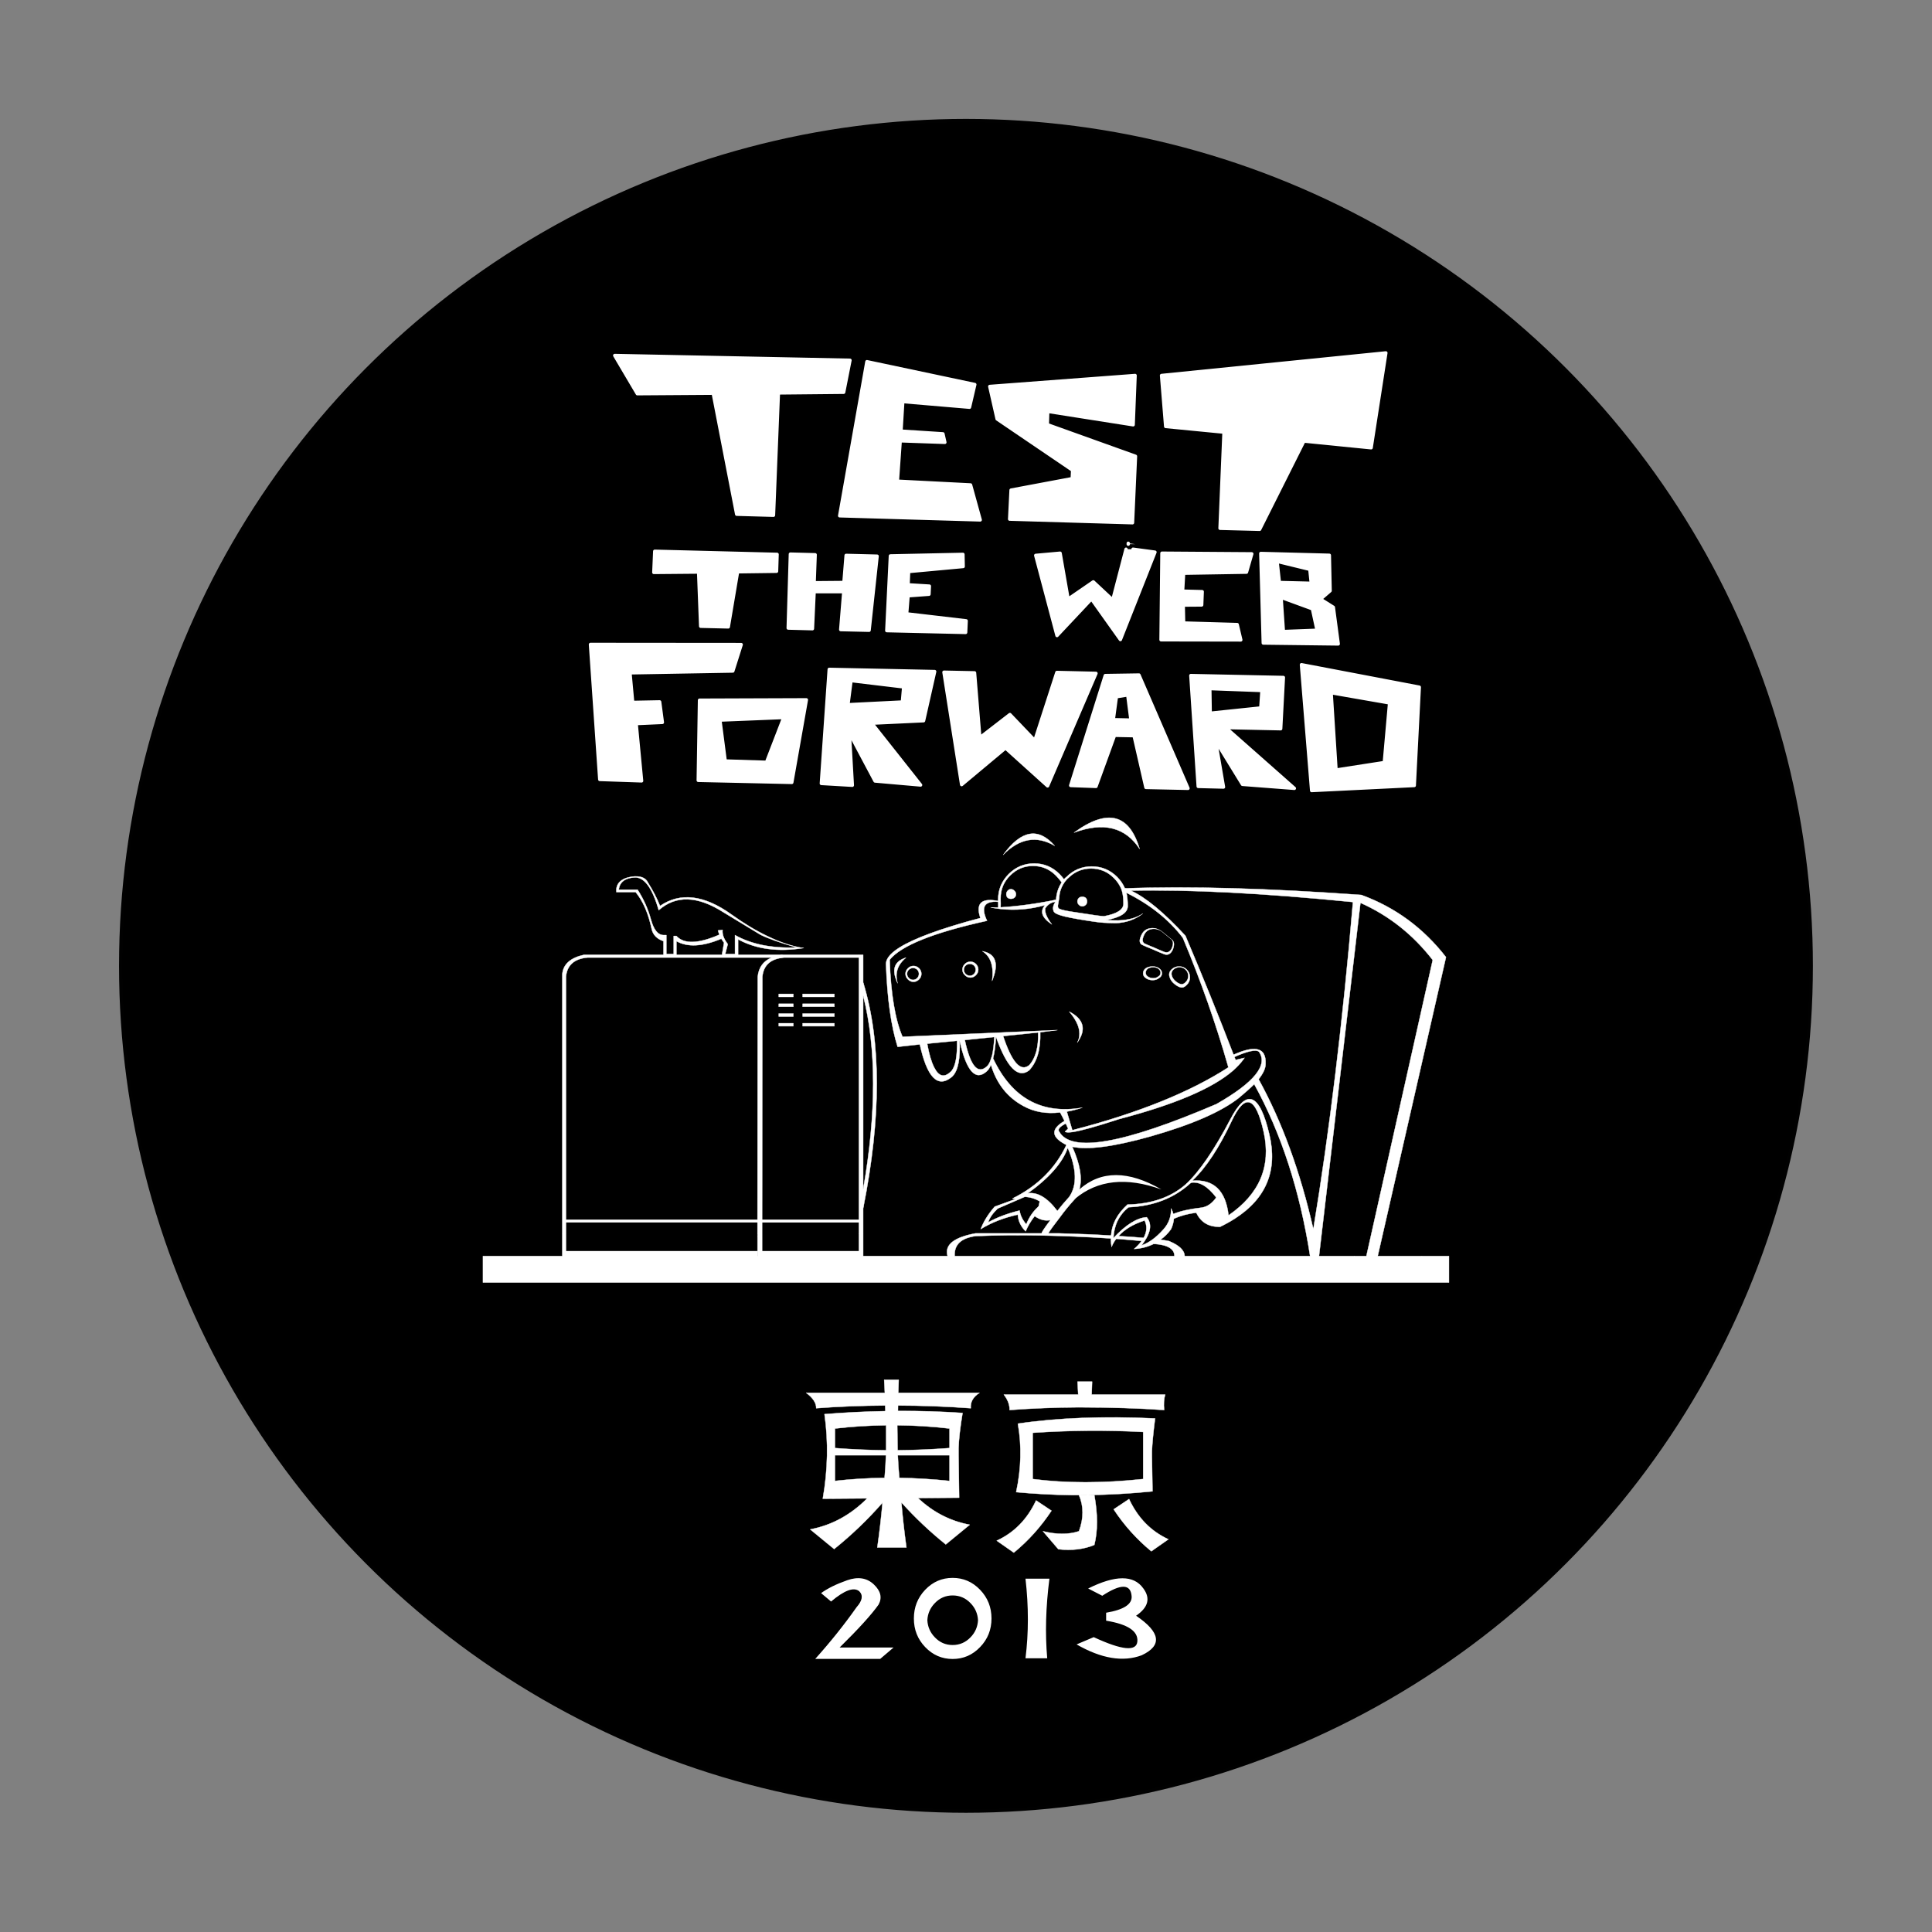 <?xml version="1.0" encoding="utf-8"?>
<!-- Generator: Adobe Illustrator 16.0.0, SVG Export Plug-In . SVG Version: 6.00 Build 0)  -->
<!DOCTYPE svg PUBLIC "-//W3C//DTD SVG 1.1//EN" "http://www.w3.org/Graphics/SVG/1.1/DTD/svg11.dtd">
<svg version="1.1" id="Layer_1" xmlns="http://www.w3.org/2000/svg" xmlns:xlink="http://www.w3.org/1999/xlink" x="0px" y="0px"
	 width="576px" height="576px" viewBox="0 0 576 576" enable-background="new 0 0 576 576" xml:space="preserve">
<rect x="0" y="0" width="576" height="576" fill="#808080" stroke="none"/>
<circle stroke="#010101" stroke-miterlimit="10" cx="287.989" cy="287.953" r="252.001"/>
<g>
	<g>
		<path fill-rule="evenodd" clip-rule="evenodd" fill="#FFFFFF" d="M368.022,315.109c-0.086-0.219-0.17-0.438-0.25-0.656
			C367.853,314.672,367.937,314.891,368.022,315.109c0.023,0.072,0.049,0.141,0.078,0.207c0.088,0.23,0.185,0.465,0.289,0.693
			c0.088,0.225,0.174,0.447,0.268,0.678c-0.51,0.332-1.314,0.848-2.424,1.535c1.109-0.688,1.914-1.203,2.424-1.535
			c-0.094-0.23-0.18-0.453-0.268-0.678l2.65-0.635c-0.117,0.182-0.242,0.363-0.38,0.535c-0.797,1.094-1.789,2.162-2.987,3.219
			c-6.102,5.334-17.458,10.178-34.07,14.521c-0.025,0.01-0.049,0.016-0.078,0.021c-6.56,2.156-11.119,3.422-13.677,3.812
			c-1.281,0.188-2.052,0.156-2.325-0.094l0.922-0.906c-0.219-0.512-0.448-1.016-0.693-1.521c-0.127-0.256-0.252-0.516-0.388-0.766
			c-0.409-0.85-0.841-1.697-1.308-2.541c0.651-0.053,1.315-0.131,2.003-0.25c-0.688,0.119-1.352,0.197-2.003,0.25
			c-4.104,0.484-7.731-0.141-10.888-1.887c-4.797-2.566-8.039-6.672-9.734-12.316c0.234-0.553,0.448-1.188,0.636-1.906
			c-0.188,0.719-0.401,1.354-0.636,1.906c-0.356,0.895-0.797,1.566-1.31,2c-3.331,2.926-6.013-0.156-8.04-9.23l1.558-0.156
			l-1.558,0.156c0.253,5.359-0.435,8.902-2.077,10.621c-0.103,0.129-0.229,0.238-0.385,0.344c-4.104,3.254-7.234-0.012-9.39-9.812
			l2.175-0.215c-0.034-0.182-0.064-0.363-0.093-0.557c0.029,0.193,0.059,0.375,0.093,0.557l-2.175,0.215l-6.618,0.729
			c-1.948-6.156-3.102-14.359-3.464-24.625c-0.028-0.959,0.449-1.948,1.426-2.959c2.599-2.666,8.745-5.486,18.431-8.469
			c2.535-0.794,5.296-1.575,8.27-2.349c-0.128-0.386-0.229-0.75-0.308-1.094c-0.814-3.562,1.061-4.894,5.617-3.984
			c0-0.151,0-0.302,0-0.458c0-2.953,1.055-5.477,3.154-7.584c2.106-2.099,4.633-3.156,7.583-3.156c2.925,0,5.438,1.058,7.542,3.156
			c0.489,0.49,0.932,1.016,1.349,1.578c0.206-0.252,0.445-0.489,0.727-0.692c2.106-2.102,4.617-3.151,7.542-3.151
			c2.95,0,5.477,1.05,7.583,3.151c1,1,1.766,2.13,2.305,3.391c0.102,0.219,0.195,0.458,0.273,0.708
			c-0.078-0.25-0.172-0.489-0.273-0.708c0.57,0.175,1.156,0.401,1.773,0.667c-0.617-0.266-1.203-0.492-1.773-0.667
			c19.086-0.695,42.586-0.042,70.493,1.958c10.106,3.693,18.519,9.875,25.239,18.547L410.75,374.48h-3.386l19.778-88.267
			c-5.885-7.594-13.064-13.276-21.547-17.047L393.244,374.48h10.506v1.041H143.987H403.75v-1.041h3.614h3.386h13.158v1.041h8.081
			h-8.081v-1.041h8.081v1.041v6.85H143.987v-6.85v-1.041h23.665v-6.699v-77.375c0.273-2.938,2.416-4.847,6.427-5.735h23.737v-4.081
			c-1.974-0.664-3.156-1.883-3.537-3.653c-0.978-4.614-2.569-8.276-4.772-10.966h-5.733c-0.232-2.539,1.307-4.078,4.613-4.617
			c2.516-0.308,4.124,0.294,4.811,1.807c1.461,2.312,2.659,4.62,3.582,6.928c6.051-4.131,13.143-3.281,21.277,2.541
			c3.716,2.667,7.268,4.808,10.658,6.422c0.508,0.261,1.036,0.506,1.574,0.734c1.055,0.49,2.105,0.906,3.155,1.271
			c1.67,0.614,3.297,1.072,4.889,1.38h0.039c0.025,0,0.078,0.016,0.151,0.042h0.039c0.362,0.052,0.719,0.099,1.075,0.156
			c-7.616,1.229-14.146,0.369-19.578-2.581v4.617h13.541h19.237h3.234h1.27v0.81v7.388c5.412,17.725,5.412,40.197,0,67.412v7.5v5.24
			v1.459h25.166c-0.952-3.312,1.818-5.568,8.309-6.771h19.778c-0.174-0.131,0.686-1.453,2.581-3.969
			c-1.567,0.322-3.133-0.068-4.7-1.172c-1.117,1.416-2.016,2.922-2.69,4.525c-1.427-1.406-2.214-3.062-2.347-4.969
			c-4.195,0.928-7.875,2.365-11.044,4.312c0.836-2.229,2.219-4.463,4.159-6.697l6.192-2.25l-0.886-0.172
			c7.467-3.693,12.823-9.016,16.081-15.963c-4.591-2.312-4.781-4.699-0.578-7.158c0.136,0.25,0.261,0.51,0.388,0.766
			c-1.854,0.953-2.51,1.76-1.963,2.428c3.552,6.387,19.182,3.641,46.9-8.234c11.273-6.434,15.479-11.652,12.625-15.646
			c-0.189-0.234-0.396-0.463-0.614-0.693c0.219,0.23,0.425,0.459,0.614,0.693C374.36,312.844,371.931,313.375,368.022,315.109z
			 M374.699,312.816c1.865,0.328,2.74,1.803,2.615,4.406c0,1.281-0.689,2.787-2.079,4.543c-0.083,0.113-0.174,0.234-0.268,0.344
			c-0.308,0.385-0.654,0.754-1.039,1.119c0.385-0.365,0.731-0.734,1.039-1.119c0.094-0.109,0.185-0.23,0.268-0.344
			c6.985,12.676,12.423,27.578,16.316,44.693c4.841-29.338,8.778-61.85,11.812-97.522c0.737,0.078,1.484,0.151,2.231,0.229
			l0.269-2.35l-0.269,2.35c-0.747-0.078-1.494-0.151-2.231-0.229c-26.636-2.644-48.715-3.781-66.22-3.411
			c4.38,1.984,9.808,6.463,16.273,13.447c5.003,11.781,9.786,23.605,14.354,35.48C370.801,313.082,373.11,312.541,374.699,312.816z
			 M334.488,265.604c0.383-0.008,0.771-0.023,1.156-0.037C335.259,265.581,334.871,265.596,334.488,265.604
			c-0.086-0.318-0.188-0.604-0.31-0.865c-0.514-1.127-1.217-2.127-2.115-3c-1.872-1.875-4.127-2.807-6.771-2.807
			c-2.617,0-4.875,0.932-6.773,2.807c-0.231,0.178-0.438,0.386-0.617,0.62c-0.229,0.253-0.435,0.521-0.617,0.802
			c-0.945,1.391-1.442,2.912-1.497,4.578c-0.023,0.133-0.062,0.323-0.112,0.584c-0.052,0.229-0.106,0.547-0.156,0.958
			c-0.206,0.817-0.167,1.336,0.117,1.542c0.229,0.255,1.278,0.547,3.156,0.885c1.919,0.308,4.536,0.703,7.844,1.19
			c0.898,0.128,1.734,0.222,2.5,0.269c3.875-0.719,5.812-1.964,5.812-3.729c0-1.391-0.125-2.567-0.383-3.544
			C334.54,265.796,334.517,265.698,334.488,265.604z M189.218,261.604c-2.867,0.141-4.449,1.354-4.752,3.635h5.617
			c1.827,2.857,3.151,5.818,3.981,8.891c0.83,3.073,2.081,4.62,3.751,4.656h0.85v5.656h2.193v-5.391h0.806
			c2.242,2.484,6.512,2.352,12.812-0.385c-0.151-0.381-0.293-0.808-0.425-1.271l1.387-0.15c-0.176,1.255,0.332,2.666,1.539,4.231
			l-0.767,2.966h2.92v-5.656c4.85,2.745,10.966,3.975,18.357,3.693c-5.001-1.438-8.598-2.709-10.776-3.812l-11.039-6.693
			c-7.731-4.922-14.155-5.127-19.28-0.614C194.475,264.718,192.085,261.463,189.218,261.604z M390.591,374.48l0.961-8.021
			c0.602,2.619,1.167,5.297,1.692,8.021H390.591h2.653c-0.525-2.725-1.091-5.402-1.692-8.021L390.591,374.48z M366.272,362.344
			c-0.232,0.146-0.461,0.303-0.695,0.459c-0.32,0.213-0.656,0.422-1,0.635c0.023-0.088,0.041-0.166,0.057-0.25
			c0.311-1.785-0.057-3.438-1.096-4.947c-0.053-0.1-0.115-0.178-0.193-0.225c-0.244-0.354-0.489-0.691-0.734-1.004
			c0.245,0.312,0.49,0.65,0.734,1.004c0.078,0.047,0.141,0.125,0.193,0.225c1.039,1.51,1.406,3.162,1.096,4.947
			c-0.016,0.084-0.033,0.162-0.057,0.25c0.344-0.213,0.68-0.422,1-0.635C365.812,362.646,366.04,362.49,366.272,362.344z
			 M355.457,352.012c-0.011,0.01-0.026,0.02-0.042,0.035c-0.224,0.219-0.453,0.434-0.688,0.637
			c-0.414,0.088-0.825,0.238-1.234,0.441c0.409-0.203,0.82-0.354,1.234-0.441c0.234-0.203,0.464-0.418,0.688-0.637
			C355.431,352.031,355.446,352.021,355.457,352.012c-0.12,0.197-0.25,0.4-0.383,0.594c-0.117,0.025-0.234,0.051-0.347,0.078
			c0.112-0.027,0.229-0.053,0.347-0.078C355.207,352.412,355.337,352.209,355.457,352.012z M319.694,336.949
			c-0.312,0.057-0.625,0.125-0.94,0.188c0.008,0.02,0.023,0.035,0.039,0.057c0.302-0.078,0.604-0.15,0.901-0.229
			c0.166-0.047,0.333-0.094,0.5-0.137c4.768-1.016,9.211-2.068,13.33-3.156c-4.119,1.088-8.562,2.141-13.33,3.156
			c19.289-5.037,34.633-11.234,46.039-18.605l1.439,0.906l-1.439-0.906c-3.662-12.875-8.188-25.75-13.586-38.632
			c-4.167-5.45-9.779-9.924-16.831-13.43c0.266,1.086,0.403,2.409,0.403,3.969c0,1.998-2.153,3.398-6.466,4.19
			c-0.847-0.05-1.769-0.151-2.771-0.308c-3.717-0.539-6.628-0.986-8.734-1.344c-2.1-0.361-3.281-0.685-3.537-0.961
			c-0.336-0.26-0.385-0.838-0.156-1.734c0.078-0.455,0.144-0.828,0.193-1.114c-0.05,0.286-0.115,0.659-0.193,1.114
			c-0.229,0.896-0.18,1.475,0.156,1.734c0.256,0.276,1.438,0.6,3.537,0.961c2.106,0.357,5.018,0.805,8.734,1.344
			c1.002,0.156,1.924,0.258,2.771,0.308l1.812,0.078c0.63,0.023,1.239,0.028,1.825,0.019c3.078-0.102,5.519-0.787,7.328-2.055
			c-2.307,1.791-4.989,2.739-8.041,2.846c-0.589,0-1.206-0.016-1.847-0.039l-1.808-0.078c-0.844-0.055-1.771-0.156-2.771-0.307
			c-3.719-0.537-6.612-1.045-8.677-1.519c-2.058-0.484-3.201-1.003-3.425-1.558c-0.224-0.557-0.25-1.099-0.075-1.638
			c0.177-0.542,0.4-0.942,0.672-1.211c0.052-0.284,0.091-0.489,0.117-0.614c-1.219,0.336-2.094,0.805-2.62,1.4
			c-0.323,0.312-0.528,0.683-0.614,1.12c0.086-0.438,0.291-0.808,0.614-1.12c0.526-0.596,1.401-1.064,2.62-1.4
			c-0.026,0.125-0.065,0.33-0.117,0.614c-1.237,0.083-2.279,0.714-3.117,1.906c-0.234,1.172,0.419,2.776,1.963,4.823
			c-2.961-1.964-3.641-3.87-2.036-5.729c-4.383,1.245-8.81,1.625-13.278,1.136c-0.972-0.109-1.948-0.256-2.925-0.445h2.231
			c0.245-0.011,0.49-0.023,0.732-0.039c-0.242,0.016-0.487,0.028-0.732,0.039c0.045-0.045,0.053-0.519,0.021-1.422
			c-0.008-0.156-0.011-0.323-0.021-0.503c0.011,0.18,0.014,0.347,0.021,0.503l-0.021-0.269c-4.158-0.297-5.26,1.589-3.307,5.656
			c-15.915,3.5-25.601,7.38-29.05,11.636c0-0.037,0-0.089,0-0.131c-0.014-0.494,0.103-0.992,0.346-1.5
			c-0.243,0.508-0.36,1.006-0.346,1.5c0,0.042,0,0.094,0,0.131c0.366,10.197,1.651,17.849,3.845,22.953l46.175-2l-5.119,0.65
			l-0.617,0.059l-10.443,1.082c2.631,7.912,5.237,10.793,7.831,8.637c1.87-2.131,2.739-5.371,2.612-9.719l0.617-0.059
			c0.156,5.059-0.948,8.84-3.308,11.355c-3.31,2.535-6.604-0.797-9.891-10.006c-0.144,2.604-0.43,4.756-0.864,6.443
			c5.617,11.869,14.486,16.76,26.606,14.688c-1.622,0.535-3.161,0.926-4.617,1.172L319.694,336.949z M353.191,374.48h37.399
			c-3.052-19.547-8.606-36.631-16.662-51.252c-1.209,1.209-2.709,2.553-4.5,4.037c-5.311,4.207-14.178,8.066-26.589,11.584
			c-10.867,3.041-18.586,4.053-23.164,3.041c-0.641-0.141-1.216-0.316-1.734-0.535c0.519,0.219,1.094,0.395,1.734,0.535
			c2.328,5.137,3.044,9.371,2.133,12.699c-0.273,1.02-0.703,1.953-1.289,2.807c0.586-0.854,1.016-1.787,1.289-2.807
			c6.445-5.684,14.597-5.668,24.453,0.035c-10.456-3.766-19.039-2.838-25.742,2.771c-1.766,1.947-3.242,3.744-4.425,5.385
			c-1.914,2.475-3.104,4.115-3.575,4.928h-1.925h1.925h3.269c5.797,0.15,10.95,0.369,15.469,0.656
			c-0.029,0.281-0.039,0.572-0.039,0.865c0-0.293,0.01-0.584,0.039-0.865c0.205-3.391,1.833-6.469,4.885-9.24
			c7.156-0.15,12.94-2.15,17.352-6c4.055-3.744,8.503-10.234,13.357-19.475c4.82-9.256,8.68-7.74,11.581,4.549
			c2.539,10.754-0.908,19.141-10.353,25.16c-1.32,0.844-2.758,1.641-4.307,2.387c0.385-0.793,0.65-1.562,0.805-2.309
			c-0.154,0.746-0.42,1.516-0.805,2.309c-3.365,0.104-5.737-1.293-7.123-4.199c0.511-0.057,1.023-0.104,1.542-0.129
			c0.333-0.016,0.664-0.021,0.997-0.021c2.516-1.1,3.898-2.229,4.156-3.381c-0.258,1.152-1.641,2.281-4.156,3.381
			c-0.333,0-0.664,0.006-0.997,0.021c-0.519,0.025-1.031,0.072-1.542,0.129c-2.408,0.287-4.641,0.887-6.692,1.812
			c0-0.488-0.055-0.963-0.156-1.422c0.102,0.459,0.156,0.934,0.156,1.422c-0.055,0.953-0.323,1.975-0.812,3.078
			c-0.922,1.281-1.972,2.334-3.156,3.156c-0.644,0.475-1.317,0.891-2.016,1.25c-1.789,0.902-3.747,1.406-5.867,1.521
			c0.922-0.797,1.672-1.594,2.253-2.391l-6.18-0.537c-0.464-0.031-0.933-0.062-1.401-0.094c-0.308,0.402-0.581,0.824-0.831,1.266
			c-0.2,0.365-0.377,0.746-0.536,1.141c-0.109-0.619-0.172-1.229-0.192-1.832c-0.011-0.23-0.011-0.459,0-0.688
			c-14.586-0.953-28.037-1.193-40.362-0.715c-4.346,0.605-6.423,2.594-6.233,5.965h-2.115h2.115h65.525
			c0-2.162-2.058-3.381-6.175-3.637c0.698-0.359,1.372-0.775,2.016-1.25c0.901,0.105,1.75,0.24,2.542,0.422
			C351.582,371.277,353.137,372.762,353.191,374.48z M313.176,363.74c0.362-0.469,0.755-0.979,1.19-1.537
			c0.273-0.379,0.562-0.77,0.867-1.172c1.016-1.312,2.2-2.713,3.56-4.213c2.378-3.459,2.222-8.334-0.466-14.619
			c-0.128-0.277-0.253-0.559-0.386-0.844c0.133,0.285,0.258,0.566,0.386,0.844c-1.547,4.457-5.523,8.984-11.928,13.582
			c2.906-0.463,5.852,1.287,8.834,5.25c-0.305,0.402-0.594,0.793-0.867,1.172C313.931,362.762,313.538,363.271,313.176,363.74z
			 M317.522,337.391c0.411-0.088,0.82-0.172,1.231-0.254C318.343,337.219,317.934,337.303,317.522,337.391z M256.073,364.438v-0.807
			V364.438z M362.61,357.012c-2.555-3.35-5.07-4.818-7.536-4.406c-4.883,4.541-11.091,6.979-18.625,7.328
			c-2.817,2.285-4.317,5.344-4.503,9.176c0,0.059,0,0.115,0,0.178c0.279,0.016,0.558,0.037,0.831,0.057
			c0.224-0.285,0.458-0.562,0.708-0.828c-0.25,0.266-0.484,0.543-0.708,0.828c-0.273-0.02-0.552-0.041-0.831-0.057
			c0-0.062,0-0.119,0-0.178c3.727-3.973,7.034-6.047,9.933-6.213c1.513,1.854,1.297,4.234-0.656,7.156
			c-0.258,0.4-0.558,0.812-0.883,1.234c2.177-0.734,4.347-2.312,6.5-4.734c1.594-1.756,2.359-3.844,2.305-6.271
			c0.305,0.527,0.519,1.078,0.656,1.656c2.026-0.859,4.898-1.494,8.62-1.926C360.048,359.699,361.446,358.699,362.61,357.012z
			 M337.145,265.526c-0.508,0.016-1.008,0.031-1.5,0.041c0.062,0.193,0.122,0.391,0.172,0.594c-0.05-0.203-0.109-0.4-0.172-0.594
			C336.137,265.557,336.637,265.542,337.145,265.526z M368.657,316.688l2.003-0.777L368.657,316.688z M367.194,334.254
			c-3.734,7.949-7.607,13.824-11.602,17.621c-0.042,0.047-0.089,0.09-0.136,0.137c6.372-0.506,9.979,2.941,10.815,10.332
			c9.244-6.363,12.745-14.613,10.503-24.766C374.397,326.828,371.207,325.719,367.194,334.254z M423.908,375.521H403.75H423.908z
			 M197.816,284.671v0.308h3.849v-0.308v0.308h-3.849V284.671z M215.283,284.671v0.308h4.777v-0.308v0.308h-4.777V284.671v-0.229
			l0.582-3.385c-0.309-0.389-0.582-0.781-0.807-1.193c-5.598,2.359-10.057,2.604-13.393,0.727v4.081H215.283z M232.156,284.921
			c-0.768,0.114-1.461,0.302-2.077,0.56h0.616C231.139,285.245,231.627,285.057,232.156,284.921
			c-0.529,0.136-1.017,0.323-1.461,0.56h-0.616C230.695,285.223,231.388,285.036,232.156,284.921c0.449-0.12,0.932-0.203,1.445-0.25
			C233.088,284.718,232.605,284.801,232.156,284.921z M233.718,285.481c-3.952,0.357-6.096,2.269-6.428,5.732l-0.078,72.418v0.807
			v3.344h-1.344h1.344v0.887h-1.344h1.344v4.354h-1.344h1.344h25.626v1.459h-25.626h25.626v-1.459h3.234h1.27h-1.27v-5.24h1.27
			h-1.27v-3.344h-28.861v-0.807h28.861v-78.15h-3.234v-0.81v0.81H233.718z M168.729,373.021v1.459h-1.077h1.077V373.021z
			 M168.729,363.631v0.807v3.344v5.24h-0.192h0.192h57.101v1.459h0.039v-1.459v-4.354v-0.887h-0.039v-3.344h-57.101V363.631z
			 M230.695,285.481h3.023H230.695z M232.175,305.066h4.346v0.881h-4.346V305.066z M232.175,302.176h4.346v0.887h-4.346V302.176z
			 M232.175,299.26h4.346v0.881h-4.346V299.26z M239.298,297.213v-0.881h9.466v0.881H239.298z M239.298,305.947v-0.881h9.466v0.881
			H239.298z M239.298,303.062v-0.887h9.466v0.887H239.298z M239.298,300.141v-0.881h9.466v0.881H239.298z M236.521,297.213h-4.346
			v-0.881h4.346V297.213z M230.079,285.481h-54.923c-3.949,0.357-6.095,2.269-6.427,5.732v72.418h57.101l0.074-72.418
			C226.177,288.437,227.563,286.531,230.079,285.481z M168.729,367.781h-1.077H168.729z M256.268,360.359
			c0.386-1.947,0.742-3.869,1.074-5.77v5.691v-5.691C257.01,356.49,256.654,358.412,256.268,360.359z M257.342,296.812v57.777
			C261.319,331.844,261.319,312.588,257.342,296.812z M225.868,374.48h1.344v-1.459v1.459H225.868z M225.829,364.438v-0.807V364.438
			z M168.729,374.48h57.101H168.729z M316.54,263.065c0.206-0.308,0.43-0.607,0.675-0.904
			C316.97,262.458,316.746,262.757,316.54,263.065c-0.731-0.933-1.314-1.623-1.752-2.055c-1.896-1.901-4.167-2.85-6.812-2.85
			c-2.641,0-4.914,0.948-6.808,2.85c-1.901,1.869-2.849,4.141-2.849,6.807c0,0.128,0,0.271,0,0.428c0.039,0.875,0.039,1.63,0,2.266
			c-0.008,0.166-0.023,0.322-0.039,0.484c0.016-0.162,0.031-0.318,0.039-0.484c5.197-0.312,10.713-1.065,16.547-2.266
			C314.952,266.359,315.509,264.629,316.54,263.065z M323.715,267.706c0.255,0.305,0.383,0.641,0.383,0.997
			c0,0.464-0.128,0.812-0.383,1.042c-0.308,0.307-0.644,0.463-1,0.463c-0.466,0-0.808-0.156-1.042-0.463
			c-0.307-0.229-0.458-0.578-0.458-1.042c0-0.356,0.151-0.692,0.458-0.997c0.234-0.234,0.576-0.347,1.042-0.347
			C323.071,267.359,323.407,267.471,323.715,267.706z M349.321,280.114c0.058,0.047,0.117,0.092,0.172,0.131
			c0.615,0.567,0.667,1.516,0.156,2.849c-0.591,1.31-1.438,1.773-2.541,1.388c-1.05-0.408-2.232-0.914-3.542-1.5
			c-1.308-0.513-2.336-0.953-3.078-1.31c-0.794-0.435-0.898-1.31-0.305-2.62c0.511-1.307,1.396-2.064,2.656-2.271
			c1.188-0.208,2.339,0.078,3.461,0.87c-0.961-0.631-1.945-0.854-2.964-0.672c-1.104,0.177-1.885,0.844-2.349,1.994
			c-0.508,1.183-0.422,1.964,0.273,2.352c0.664,0.308,1.578,0.695,2.729,1.154c1.177,0.536,2.231,0.984,3.156,1.349
			c1.002,0.331,1.758-0.078,2.271-1.234C349.858,281.463,349.829,280.629,349.321,280.114z M311.559,269.859
			c0.229-0.073,0.458-0.141,0.688-0.214C312.017,269.718,311.788,269.786,311.559,269.859z M349.262,289.057
			c0.617-0.615,1.375-0.921,2.273-0.921s1.656,0.307,2.271,0.921c0.641,0.641,0.956,1.412,0.956,2.312
			c0,0.896-0.315,1.65-0.956,2.266c-0.614,0.646-1.221,0.891-1.812,0.734c-0.614-0.15-1.271-0.531-1.958-1.115
			c-0.695-0.594-1.144-1.27-1.349-2.041C348.426,290.422,348.621,289.697,349.262,289.057z M346.415,290.176
			c0,0.59-0.294,1.068-0.885,1.422c-0.511,0.412-1.144,0.615-1.886,0.615c-0.797,0-1.474-0.203-2.036-0.615
			c-0.542-0.354-0.811-0.832-0.811-1.422c0-0.588,0.269-1.094,0.811-1.504c0.562-0.354,1.239-0.536,2.036-0.536
			c0.742,0,1.375,0.182,1.886,0.536C346.121,289.082,346.415,289.588,346.415,290.176z M354.265,290.984
			c0-0.746-0.256-1.375-0.771-1.887c-0.508-0.489-1.122-0.734-1.846-0.734c-0.719,0-1.334,0.245-1.847,0.734
			c-0.513,0.512-0.664,1.105-0.461,1.766c0.183,0.621,0.555,1.168,1.114,1.656c0.537,0.465,1.065,0.762,1.578,0.887
			c0.464,0.129,0.953-0.062,1.461-0.578C354.009,292.316,354.265,291.703,354.265,290.984z M345.34,288.792
			c-0.409-0.287-0.914-0.428-1.505-0.428c-0.639,0-1.19,0.141-1.651,0.428c-0.409,0.333-0.614,0.74-0.614,1.228
			c0,0.465,0.205,0.84,0.614,1.115c0.461,0.338,1.013,0.506,1.651,0.506c0.591,0,1.096-0.168,1.505-0.506
			c0.461-0.275,0.688-0.65,0.688-1.115C346.027,289.531,345.801,289.125,345.34,288.792z M339.757,253.081
			c-4.253-6.487-10.771-8.104-19.542-4.847C330.14,241,336.655,242.618,339.757,253.081z M302.437,265.585
			c0.31,0.284,0.461,0.617,0.461,1.003c0,0.432-0.151,0.781-0.461,1.039c-0.305,0.231-0.654,0.346-1.039,0.346
			c-0.386,0-0.719-0.114-1-0.346c-0.256-0.258-0.383-0.607-0.383-1.039c0-0.386,0.127-0.719,0.383-1.003
			c0.281-0.331,0.614-0.497,1-0.497C301.782,265.088,302.132,265.254,302.437,265.585z M256.073,284.671v0.81h1.27h-1.27V284.671z
			 M290.968,287.401c0.466,0.489,0.695,1.041,0.695,1.656c0,0.641-0.229,1.193-0.695,1.656c-0.482,0.49-1.034,0.734-1.648,0.734
			c-0.646,0-1.193-0.244-1.657-0.734c-0.489-0.463-0.729-1.016-0.729-1.656c0-0.615,0.24-1.167,0.729-1.656
			c0.464-0.459,1.011-0.688,1.657-0.688C289.934,286.713,290.485,286.942,290.968,287.401z M270.423,290.328
			c0,0.488,0.181,0.916,0.538,1.27c0.362,0.359,0.781,0.537,1.27,0.537c0.463,0,0.875-0.178,1.232-0.537
			c0.337-0.354,0.502-0.781,0.502-1.27c0-0.459-0.166-0.871-0.502-1.23c-0.357-0.333-0.769-0.5-1.232-0.5
			c-0.488,0-0.908,0.167-1.27,0.5C270.604,289.457,270.423,289.869,270.423,290.328z M270.698,288.671
			c0.458-0.458,1.011-0.688,1.65-0.688c0.616,0,1.168,0.229,1.656,0.688c0.459,0.489,0.689,1.042,0.689,1.657
			c0,0.641-0.229,1.191-0.689,1.656c-0.488,0.488-1.041,0.734-1.656,0.734c-0.639,0-1.191-0.246-1.65-0.734
			c-0.489-0.465-0.734-1.016-0.734-1.656C269.963,289.713,270.208,289.16,270.698,288.671z M256.268,292.947
			c0.386,1.266,0.742,2.553,1.074,3.865v-3.943v3.943C257.01,295.5,256.654,294.213,256.268,292.947z M267.615,293.141
			c-1.896-4.012-1.06-6.547,2.501-7.625C267.581,287.598,266.741,290.141,267.615,293.141z M295.78,292.441
			c0.57-4.337-0.391-7.286-2.889-8.843C296.923,284.354,297.884,287.307,295.78,292.441z M290.895,289.098
			c0-0.462-0.167-0.875-0.503-1.234c-0.356-0.328-0.766-0.494-1.229-0.494c-0.49,0-0.912,0.166-1.271,0.494
			c-0.357,0.359-0.539,0.771-0.539,1.234c0,0.49,0.182,0.912,0.539,1.271c0.359,0.354,0.781,0.537,1.271,0.537
			c0.463,0,0.872-0.184,1.229-0.537C290.728,290.01,290.895,289.588,290.895,289.098z M296.454,309.166l0.479-0.062l2.138-0.209
			l-2.138,0.209L296.454,309.166l-8.812,0.9c1.656,7.719,3.843,10.35,6.56,7.887c0.411-0.359,0.758-0.912,1.039-1.652
			c0.182-0.488,0.359-1.031,0.539-1.619C296.113,313.244,296.337,311.406,296.454,309.166z M294.626,364.438
			c2.537-1.453,5.654-2.629,9.35-3.541c0.216,1.463,0.885,2.838,2,4.119c0.82-2.109,2.047-3.891,3.677-5.354l0.328-1.5
			c-1.417-0.834-2.906-1.281-4.466-1.344l-8.078,3.5C295.913,361.787,294.976,363.162,294.626,364.438z M285.314,309.453
			c0.008,0.281,0.018,0.562,0.018,0.844l0.752-0.074l-0.752,0.074C285.332,310.016,285.322,309.734,285.314,309.453z
			 M276.408,311.16h0.02H276.408z M276.427,311.16c0.561,3.115,1.255,5.469,2.075,7.062c1.358,2.719,3.004,3.156,4.925,1.309
			c0.131-0.078,0.234-0.178,0.312-0.309c1.152-1.463,1.684-4.438,1.592-8.926L276.427,311.16z M257.342,374.48h-1.27h-3.234h3.234
			H257.342z M256.073,373.021v1.459V373.021z M318.444,336.484c0.039,0.078,0.078,0.16,0.114,0.25
			c0.042,0.137,0.106,0.266,0.195,0.402c-0.089-0.137-0.153-0.266-0.195-0.402C318.522,336.645,318.483,336.562,318.444,336.484z
			 M319.694,336.965l0.153,0.52L319.694,336.965z M302.746,357.49l1.847-0.672c-0.898,0.053-1.808,0.219-2.732,0.5
			c0.925-0.281,1.834-0.447,2.732-0.5L302.746,357.49z M304.593,356.818c0.312-0.016,0.619-0.016,0.922,0
			C305.212,356.803,304.905,356.803,304.593,356.818z M309.652,359.662l-0.325,1.5c1.775,0.938,3.458,1.281,5.039,1.041
			c-1.362-1.791-2.823-3.141-4.386-4.041c1.562,0.9,3.023,2.25,4.386,4.041c-1.581,0.24-3.264-0.104-5.039-1.041L309.652,359.662z
			 M309.327,361.162l-0.852,1.406L309.327,361.162z M314.438,252.159c-5.383-3.128-10.502-2.232-15.352,2.695
			C304.452,247.463,309.569,246.565,314.438,252.159z M333.485,368.516c2.722,0.152,5.206,0.334,7.469,0.537
			c-0.177,0.307-0.372,0.615-0.596,0.922l0.864,0.078l-0.864-0.078c0.224-0.307,0.419-0.615,0.596-0.922
			c0.995-1.791,1.1-3.525,0.308-5.193C337.848,364.965,335.259,366.512,333.485,368.516z M331.218,369.918
			c0.195-0.215,0.391-0.434,0.575-0.652c-0.195-0.01-0.391-0.025-0.575-0.035c0.185,0.01,0.38,0.025,0.575,0.035
			C331.608,369.484,331.413,369.703,331.218,369.918z M331.946,369.109c-0.049,0.059-0.099,0.109-0.153,0.156
			c0.05,0,0.104,0.012,0.153,0.021c-0.013,0.432-0.013,0.869,0,1.322c-0.013-0.453-0.013-0.891,0-1.322
			c-0.049-0.01-0.104-0.021-0.153-0.021C331.848,369.219,331.897,369.168,331.946,369.109z M350.147,374.48h3.044H350.147z
			 M364.577,363.438c-2.342,1.1-4.472,0.428-6.386-2.02C360.105,363.865,362.235,364.537,364.577,363.438z M321.176,310.838
			c1.383-2.641,0.591-5.725-2.383-9.234C323.149,303.859,323.944,306.938,321.176,310.838z"/>
		
			<path fill-rule="evenodd" clip-rule="evenodd" fill="none" stroke="#FFFFFF" stroke-width="0.1" stroke-linecap="round" stroke-linejoin="round" stroke-miterlimit="3" d="
			M403.364,268.937c0.737,0.078,1.484,0.151,2.231,0.229l0.269-2.35c-27.907-2-51.407-2.653-70.493-1.958
			c0.57,0.175,1.156,0.401,1.773,0.667C354.649,265.156,376.729,266.293,403.364,268.937z M405.596,269.167
			c8.482,3.771,15.662,9.453,21.547,17.047l-19.778,88.267h3.386l20.354-89.117c-6.721-8.672-15.133-14.854-25.239-18.547
			 M374.699,312.816c0.219,0.23,0.425,0.459,0.614,0.693c2.854,3.994-1.352,9.213-12.625,15.646
			c-27.719,11.875-43.349,14.621-46.9,8.234c-0.547-0.668,0.109-1.475,1.963-2.428c-0.127-0.256-0.252-0.516-0.388-0.766
			c-4.203,2.459-4.013,4.846,0.578,7.158c0.519,0.219,1.094,0.395,1.734,0.535c4.578,1.012,12.297,0,23.164-3.041
			c12.411-3.518,21.278-7.377,26.589-11.584c1.791-1.484,3.291-2.828,4.5-4.037c0.385-0.365,0.731-0.734,1.039-1.119
			c0.094-0.109,0.185-0.23,0.268-0.344c1.39-1.756,2.079-3.262,2.079-4.543C377.439,314.619,376.564,313.145,374.699,312.816z
			 M368.39,316.01c-0.104-0.229-0.201-0.463-0.289-0.693c-0.029-0.066-0.055-0.135-0.078-0.207c-0.086-0.219-0.17-0.438-0.25-0.656
			c-4.568-11.875-9.352-23.699-14.354-35.48c-6.466-6.984-11.894-11.463-16.273-13.447c-0.508,0.016-1.008,0.031-1.5,0.041
			c0.062,0.193,0.122,0.391,0.172,0.594c7.052,3.506,12.664,7.979,16.831,13.43c5.398,12.882,9.924,25.757,13.586,38.632
			c1.109-0.688,1.914-1.203,2.424-1.535C368.563,316.457,368.478,316.234,368.39,316.01l2.65-0.635
			c-0.117,0.182-0.242,0.363-0.38,0.535c-0.797,1.094-1.789,2.162-2.987,3.219c-6.102,5.334-17.458,10.178-34.07,14.521
			c-0.025,0.01-0.049,0.016-0.078,0.021c-6.56,2.156-11.119,3.422-13.677,3.812c-1.281,0.188-2.052,0.156-2.325-0.094l0.922-0.906
			c-0.219-0.512-0.448-1.016-0.693-1.521 M366.233,318.223l1.439,0.906 M375.313,313.51c-0.953-0.666-3.383-0.135-7.291,1.6
			 M367.772,314.453c3.028-1.371,5.338-1.912,6.927-1.637 M368.657,316.688l2.003-0.777 M367.194,334.254
			c-3.734,7.949-7.607,13.824-11.602,17.621c-0.042,0.047-0.089,0.09-0.136,0.137c6.372-0.506,9.979,2.941,10.815,10.332
			c9.244-6.363,12.745-14.613,10.503-24.766C374.397,326.828,371.207,325.719,367.194,334.254z M363.772,365.746
			c1.549-0.746,2.986-1.543,4.307-2.387c9.444-6.02,12.892-14.406,10.353-25.16c-2.901-12.289-6.761-13.805-11.581-4.549
			c-4.854,9.24-9.303,15.73-13.357,19.475c0.409-0.203,0.82-0.354,1.234-0.441c0.234-0.203,0.464-0.418,0.688-0.637
			c0.016-0.016,0.031-0.025,0.042-0.035 M362.61,357.012c0.245,0.312,0.49,0.65,0.734,1.004c0.078,0.047,0.141,0.125,0.193,0.225
			c1.039,1.51,1.406,3.162,1.096,4.947c-0.016,0.084-0.033,0.162-0.057,0.25c0.344-0.213,0.68-0.422,1-0.635
			c0.234-0.156,0.463-0.312,0.695-0.459 M390.591,374.48h2.653c-0.525-2.725-1.091-5.402-1.692-8.021L390.591,374.48z
			 M143.987,375.521H403.75v-1.041h-10.506l12.352-105.314 M403.75,374.48h3.614 M423.908,374.48v1.041h8.081v-1.041H423.908z
			 M410.75,374.48h13.158 M423.908,375.521H403.75 M375.235,321.766c6.985,12.676,12.423,27.578,16.316,44.693
			c4.841-29.338,8.778-61.85,11.812-97.522 M373.929,323.229c8.056,14.621,13.61,31.705,16.662,51.252 M431.989,375.521v6.85
			H143.987v-6.85v-1.041h23.665v-6.699v-77.375c0.273-2.938,2.416-4.847,6.427-5.735h23.737v-4.081
			c-1.974-0.664-3.156-1.883-3.537-3.653c-0.978-4.614-2.569-8.276-4.772-10.966h-5.733c-0.232-2.539,1.307-4.078,4.613-4.617
			c2.516-0.308,4.124,0.294,4.811,1.807c1.461,2.312,2.659,4.62,3.582,6.928c6.051-4.131,13.143-3.281,21.277,2.541
			c3.716,2.667,7.268,4.808,10.658,6.422c0.508,0.261,1.036,0.506,1.574,0.734c1.055,0.49,2.105,0.906,3.155,1.271
			c1.67,0.614,3.297,1.072,4.889,1.38h0.039c0.054,0,0.112,0.016,0.19,0.042c0.362,0.052,0.719,0.099,1.075,0.156
			c-7.616,1.229-14.146,0.369-19.578-2.581v4.617h13.541h19.237h3.234h1.27v0.81v7.388c5.412,17.725,5.412,40.197,0,67.412v7.5v5.24
			v1.459h25.166c-0.952-3.312,1.818-5.568,8.309-6.771h19.778c-0.174-0.131,0.686-1.453,2.581-3.969
			c-1.567,0.322-3.133-0.068-4.7-1.172c-1.117,1.416-2.016,2.922-2.69,4.525c-1.427-1.406-2.214-3.062-2.347-4.969
			c-4.195,0.928-7.875,2.365-11.044,4.312c0.836-2.229,2.219-4.463,4.159-6.697l6.192-2.25l-0.886-0.172
			c7.467-3.693,12.823-9.016,16.081-15.963c0.133,0.285,0.258,0.566,0.386,0.844c2.688,6.285,2.844,11.16,0.466,14.619
			c-1.359,1.5-2.544,2.9-3.56,4.213c-0.305,0.402-0.594,0.793-0.867,1.172c-0.436,0.559-0.828,1.068-1.19,1.537 M189.218,261.604
			c2.867-0.141,5.256,3.114,7.176,9.755c5.125-4.513,11.548-4.308,19.28,0.614l11.039,6.693c2.179,1.104,5.775,2.375,10.776,3.812
			c-7.391,0.281-13.507-0.948-18.357-3.693v5.656h-2.92l0.767-2.966c-1.207-1.565-1.715-2.977-1.539-4.231l-1.387,0.15
			c0.132,0.464,0.273,0.891,0.425,1.271c-6.301,2.736-10.57,2.869-12.812,0.385h-0.806v5.391h-2.193v-5.656h-0.85
			c-1.67-0.036-2.922-1.583-3.751-4.656c-0.831-3.072-2.155-6.033-3.981-8.891h-5.617
			C184.769,262.958,186.351,261.745,189.218,261.604z M197.816,284.671v0.308h3.849v-0.308v-4.081
			c3.336,1.878,7.795,1.633,13.393-0.727c0.225,0.412,0.499,0.805,0.807,1.193l-0.582,3.385v0.229v0.308h4.777v-0.308
			 M232.156,284.921c-0.768,0.114-1.461,0.302-2.077,0.56h0.616C231.139,285.245,231.627,285.057,232.156,284.921
			c0.449-0.12,0.932-0.203,1.445-0.25 M238.373,282.437c0.025,0,0.078,0.016,0.151,0.042h0.039 M230.695,285.481h3.023h19.12v-0.81
			 M232.175,305.066h4.346v0.881h-4.346V305.066z M232.175,302.176h4.346v0.887h-4.346V302.176z M232.175,299.26h4.346v0.881h-4.346
			V299.26z M239.298,300.141h9.466v-0.881h-9.466V300.141z M239.298,303.062h9.466v-0.887h-9.466V303.062z M239.298,305.947h9.466
			v-0.881h-9.466V305.947z M239.298,297.213h9.466v-0.881h-9.466V297.213z M236.521,297.213h-4.346v-0.881h4.346V297.213z
			 M230.079,285.481h-54.923c-3.949,0.357-6.095,2.269-6.427,5.732v72.418h57.101l0.074-72.418
			C226.177,288.437,227.563,286.531,230.079,285.481z M227.212,363.631l0.078-72.418c0.332-3.463,2.477-5.375,6.428-5.732
			 M215.283,284.671h-13.618 M168.536,373.021h0.192v-5.24h-1.077 M168.729,367.781v-3.344v-0.807 M167.652,374.48h1.077v-1.459
			h57.101v1.459h0.039v-1.459h1.344v-4.354h-1.344 M225.868,367.781h1.344v-3.344v-0.807h28.861v0.807v3.344h1.27 M225.829,364.438
			v3.344h0.039 M225.829,367.781v0.887h0.039v-0.887 M225.829,368.668v4.354h0.039v-4.354 M227.212,367.781v0.887 M225.868,374.48
			h1.344v-1.459 M225.829,364.438v-0.807 M168.729,374.48h57.101 M168.729,364.438h57.101 M335.371,264.859
			c0.102,0.219,0.195,0.458,0.273,0.708 M334.488,265.604c0.383-0.008,0.771-0.023,1.156-0.037 M334.488,265.604
			c0.028,0.094,0.052,0.192,0.078,0.289c0.258,0.977,0.383,2.153,0.383,3.544c0,1.766-1.938,3.011-5.812,3.729
			c-0.766-0.047-1.602-0.141-2.5-0.269c-3.308-0.487-5.925-0.883-7.844-1.19c-1.878-0.338-2.927-0.63-3.156-0.885
			c-0.284-0.206-0.323-0.725-0.117-1.542c0.05-0.411,0.104-0.729,0.156-0.958c0.05-0.261,0.089-0.451,0.112-0.584
			c0.055-1.666,0.552-3.188,1.497-4.578c0.183-0.281,0.388-0.549,0.617-0.802c0.18-0.234,0.386-0.442,0.617-0.62
			c1.898-1.875,4.156-2.807,6.773-2.807c2.644,0,4.898,0.932,6.771,2.807c0.898,0.873,1.602,1.873,2.115,3
			C334.301,265,334.402,265.286,334.488,265.604z M316.54,263.065c0.206-0.308,0.43-0.607,0.675-0.904
			c-0.417-0.562-0.859-1.088-1.349-1.578c-2.104-2.099-4.617-3.156-7.542-3.156c-2.95,0-5.477,1.058-7.583,3.156
			c-2.1,2.107-3.154,4.631-3.154,7.584c0,0.156,0,0.307,0,0.458c0.011,0.18,0.014,0.347,0.021,0.503
			c0.031,0.903,0.023,1.377-0.021,1.422c0.245-0.011,0.49-0.023,0.732-0.039c0.039-0.636,0.039-1.391,0-2.266c0-0.156,0-0.3,0-0.428
			c0-2.666,0.947-4.938,2.849-6.807c1.894-1.901,4.167-2.85,6.808-2.85c2.646,0,4.916,0.948,6.812,2.85
			C315.226,261.442,315.809,262.132,316.54,263.065z M317.215,262.161c0.206-0.252,0.445-0.489,0.727-0.692
			c2.106-2.102,4.617-3.151,7.542-3.151c2.95,0,5.477,1.05,7.583,3.151c1,1,1.766,2.13,2.305,3.391 M298.319,270.51
			c5.197-0.312,10.713-1.065,16.547-2.266c0.086-1.886,0.643-3.615,1.674-5.18 M323.715,267.706
			c0.255,0.305,0.383,0.641,0.383,0.997c0,0.464-0.128,0.812-0.383,1.042c-0.308,0.307-0.644,0.463-1,0.463
			c-0.466,0-0.808-0.156-1.042-0.463c-0.307-0.229-0.458-0.578-0.458-1.042c0-0.356,0.151-0.692,0.458-0.997
			c0.234-0.234,0.576-0.347,1.042-0.347C323.071,267.359,323.407,267.471,323.715,267.706z M329.754,274.32
			c-0.847-0.05-1.769-0.151-2.771-0.308c-3.717-0.539-6.628-0.986-8.734-1.344c-2.1-0.361-3.281-0.685-3.537-0.961
			c-0.336-0.26-0.385-0.838-0.156-1.734c0.078-0.455,0.144-0.828,0.193-1.114c-0.271,0.269-0.495,0.669-0.672,1.211
			c-0.175,0.539-0.148,1.081,0.075,1.638c0.224,0.555,1.367,1.073,3.425,1.558c2.064,0.474,4.958,0.981,8.677,1.519
			c1,0.15,1.927,0.252,2.771,0.307l1.808,0.078c0.641,0.023,1.258,0.039,1.847,0.039c3.052-0.106,5.734-1.055,8.041-2.846
			c-1.81,1.268-4.25,1.953-7.328,2.055c-0.586,0.01-1.195,0.005-1.825-0.019L329.754,274.32z M314.749,268.859
			c0.052-0.284,0.091-0.489,0.117-0.614c-1.219,0.336-2.094,0.805-2.62,1.4c-0.323,0.312-0.528,0.683-0.614,1.12
			C312.47,269.573,313.512,268.942,314.749,268.859z M311.559,269.859c0.229-0.073,0.458-0.141,0.688-0.214 M311.632,270.765
			c-0.234,1.172,0.419,2.776,1.963,4.823c-2.961-1.964-3.641-3.87-2.036-5.729c-4.383,1.245-8.81,1.625-13.278,1.136
			c-0.972-0.109-1.948-0.256-2.925-0.445h2.231 M349.321,280.114c0.058,0.047,0.117,0.092,0.172,0.131
			c0.615,0.567,0.667,1.516,0.156,2.849c-0.591,1.31-1.438,1.773-2.541,1.388c-1.05-0.408-2.232-0.914-3.542-1.5
			c-1.308-0.513-2.336-0.953-3.078-1.31c-0.794-0.435-0.898-1.31-0.305-2.62c0.511-1.307,1.396-2.064,2.656-2.271
			c1.188-0.208,2.339,0.078,3.461,0.87c0.128,0.088,0.258,0.188,0.383,0.286c1.104,0.927,1.964,1.63,2.578,2.117
			C349.288,280.073,349.301,280.093,349.321,280.114c0.508,0.516,0.537,1.35,0.097,2.479c-0.513,1.156-1.269,1.565-2.271,1.234
			c-0.925-0.364-1.979-0.812-3.156-1.349c-1.151-0.459-2.065-0.847-2.729-1.154c-0.695-0.388-0.781-1.169-0.273-2.352
			c0.464-1.15,1.245-1.817,2.349-1.994c1.019-0.183,2.003,0.041,2.964,0.672c0.089,0.067,0.18,0.135,0.271,0.208
			C347.73,278.833,348.647,279.581,349.321,280.114z M349.262,289.057c0.617-0.615,1.375-0.921,2.273-0.921s1.656,0.307,2.271,0.921
			c0.641,0.641,0.956,1.412,0.956,2.312c0,0.896-0.315,1.65-0.956,2.266c-0.614,0.646-1.221,0.891-1.812,0.734
			c-0.614-0.15-1.271-0.531-1.958-1.115c-0.695-0.594-1.144-1.27-1.349-2.041C348.426,290.422,348.621,289.697,349.262,289.057z
			 M346.415,290.176c0,0.59-0.294,1.068-0.885,1.422c-0.511,0.412-1.144,0.615-1.886,0.615c-0.797,0-1.474-0.203-2.036-0.615
			c-0.542-0.354-0.811-0.832-0.811-1.422c0-0.588,0.269-1.094,0.811-1.504c0.562-0.354,1.239-0.536,2.036-0.536
			c0.742,0,1.375,0.182,1.886,0.536C346.121,289.082,346.415,289.588,346.415,290.176z M345.34,288.792
			c0.461,0.333,0.688,0.74,0.688,1.228c0,0.465-0.227,0.84-0.688,1.115c-0.409,0.338-0.914,0.506-1.505,0.506
			c-0.639,0-1.19-0.168-1.651-0.506c-0.409-0.275-0.614-0.65-0.614-1.115c0-0.488,0.205-0.895,0.614-1.228
			c0.461-0.287,1.013-0.428,1.651-0.428C344.426,288.364,344.931,288.504,345.34,288.792z M354.265,290.984
			c0,0.719-0.256,1.332-0.771,1.844c-0.508,0.516-0.997,0.707-1.461,0.578c-0.513-0.125-1.041-0.422-1.578-0.887
			c-0.56-0.488-0.932-1.035-1.114-1.656c-0.203-0.66-0.052-1.254,0.461-1.766c0.513-0.489,1.128-0.734,1.847-0.734
			c0.724,0,1.338,0.245,1.846,0.734C354.009,289.609,354.265,290.238,354.265,290.984z M339.757,253.081
			c-4.253-6.487-10.771-8.104-19.542-4.847C330.14,241,336.655,242.618,339.757,253.081z M335.816,266.161
			c0.266,1.086,0.403,2.409,0.403,3.969c0,1.998-2.153,3.398-6.466,4.19 M302.437,265.585c0.31,0.284,0.461,0.617,0.461,1.003
			c0,0.432-0.151,0.781-0.461,1.039c-0.305,0.231-0.654,0.346-1.039,0.346c-0.386,0-0.719-0.114-1-0.346
			c-0.256-0.258-0.383-0.607-0.383-1.039c0-0.386,0.127-0.719,0.383-1.003c0.281-0.331,0.614-0.497,1-0.497
			C301.782,265.088,302.132,265.254,302.437,265.585z M256.073,284.671v0.81h1.27 M265.23,286.151c0-0.037,0-0.089,0-0.131
			c-0.014-0.494,0.103-0.992,0.346-1.5c-0.977,1.011-1.454,2-1.426,2.959c0.362,10.265,1.516,18.468,3.464,24.625l6.618-0.729
			l2.175-0.215c-0.034-0.182-0.064-0.363-0.093-0.557 M270.423,290.328c0-0.459,0.181-0.871,0.538-1.23
			c0.362-0.333,0.781-0.5,1.27-0.5c0.463,0,0.875,0.167,1.232,0.5c0.337,0.359,0.502,0.771,0.502,1.23
			c0,0.488-0.166,0.916-0.502,1.27c-0.357,0.359-0.769,0.537-1.232,0.537c-0.488,0-0.908-0.178-1.27-0.537
			C270.604,291.244,270.423,290.816,270.423,290.328z M270.698,288.671c0.458-0.458,1.011-0.688,1.65-0.688
			c0.616,0,1.168,0.229,1.656,0.688c0.459,0.489,0.689,1.042,0.689,1.657c0,0.641-0.229,1.191-0.689,1.656
			c-0.488,0.488-1.041,0.734-1.656,0.734c-0.639,0-1.191-0.246-1.65-0.734c-0.489-0.465-0.734-1.016-0.734-1.656
			C269.963,289.713,270.208,289.16,270.698,288.671z M256.268,292.947c0.386,1.266,0.742,2.553,1.074,3.865v-3.943 M267.615,293.141
			c-1.896-4.012-1.06-6.547,2.501-7.625C267.581,287.598,266.741,290.141,267.615,293.141z M252.838,285.481h3.234v78.15
			 M265.23,286.151c3.449-4.256,13.135-8.136,29.05-11.636c-1.953-4.067-0.852-5.953,3.307-5.656l0.021,0.269 M298.319,270.51
			c-0.008,0.166-0.023,0.322-0.039,0.484 M265.577,284.52c2.599-2.666,8.745-5.486,18.431-8.469c2.535-0.794,5.296-1.575,8.27-2.349
			c-0.128-0.386-0.229-0.75-0.308-1.094c-0.814-3.562,1.061-4.894,5.617-3.984 M290.968,287.401
			c0.466,0.489,0.695,1.041,0.695,1.656c0,0.641-0.229,1.193-0.695,1.656c-0.482,0.49-1.034,0.734-1.648,0.734
			c-0.646,0-1.193-0.244-1.657-0.734c-0.489-0.463-0.729-1.016-0.729-1.656c0-0.615,0.24-1.167,0.729-1.656
			c0.464-0.459,1.011-0.688,1.657-0.688C289.934,286.713,290.485,286.942,290.968,287.401z M290.895,289.098
			c0,0.49-0.167,0.912-0.503,1.271c-0.356,0.354-0.766,0.537-1.229,0.537c-0.49,0-0.912-0.184-1.271-0.537
			c-0.357-0.359-0.539-0.781-0.539-1.271c0-0.462,0.182-0.875,0.539-1.234c0.359-0.328,0.781-0.494,1.271-0.494
			c0.463,0,0.872,0.166,1.229,0.494C290.728,288.223,290.895,288.635,290.895,289.098z M295.78,292.441
			c2.104-5.134,1.143-8.087-2.889-8.843C295.39,285.156,296.351,288.104,295.78,292.441z M296.454,309.166l0.479-0.062l2.138-0.209
			l10.443-1.082l0.617-0.059l5.119-0.65l-46.175,2c-2.194-5.104-3.479-12.756-3.845-22.953 M296.069,315.547
			c0.435-1.688,0.721-3.84,0.864-6.443c3.286,9.209,6.581,12.541,9.891,10.006c2.359-2.516,3.464-6.297,3.308-11.355
			 M296.454,309.166c-0.117,2.24-0.341,4.078-0.674,5.516c-0.18,0.588-0.357,1.131-0.539,1.619c-0.281,0.74-0.628,1.293-1.039,1.652
			c-2.717,2.463-4.904-0.168-6.56-7.887l-1.558,0.156c2.026,9.074,4.708,12.156,8.04,9.23c0.513-0.434,0.953-1.105,1.31-2
			c0.234-0.553,0.448-1.188,0.636-1.906c5.617,11.869,14.486,16.76,26.606,14.688c-1.622,0.535-3.161,0.926-4.617,1.172l1.636,5.543
			c-0.312,0.057-0.625,0.125-0.94,0.188c0.008,0.02,0.023,0.035,0.039,0.057c0.302-0.078,0.604-0.15,0.901-0.229v-0.016
			 M287.642,310.066l8.812-0.9 M285.314,309.453c0.008,0.281,0.018,0.562,0.018,0.844l0.752-0.074
			c0.253,5.359-0.435,8.902-2.077,10.621c-0.103,0.129-0.229,0.238-0.385,0.344c-4.104,3.254-7.234-0.012-9.39-9.812
			 M276.408,311.16h0.02l8.905-0.863c0.091,4.488-0.44,7.463-1.592,8.926c-0.078,0.131-0.181,0.23-0.312,0.309
			c-1.921,1.848-3.566,1.41-4.925-1.309c-0.82-1.594-1.514-3.947-2.075-7.062 M257.342,360.281v-5.691
			c-0.332,1.9-0.688,3.822-1.074,5.77 M227.212,374.48h25.626v-1.459h-25.626 M256.073,373.021h1.27 M256.073,367.781v5.24v1.459
			 M257.342,374.48h-1.27h-3.234 M252.838,373.021h3.234 M282.508,374.48h2.115c-0.19-3.371,1.887-5.359,6.233-5.965
			c12.325-0.479,25.776-0.238,40.362,0.715c0-0.293,0.01-0.584,0.039-0.865c-4.519-0.287-9.672-0.506-15.469-0.656h-3.269h-1.925
			 M294.626,364.438c2.537-1.453,5.654-2.629,9.35-3.541c0.216,1.463,0.885,2.838,2,4.119c0.82-2.109,2.047-3.891,3.677-5.354
			l0.328-1.5c-1.417-0.834-2.906-1.281-4.466-1.344l-8.078,3.5C295.913,361.787,294.976,363.162,294.626,364.438z M299.071,308.895
			c2.631,7.912,5.237,10.793,7.831,8.637c1.87-2.131,2.739-5.371,2.612-9.719 M318.059,331.406c-0.688,0.119-1.352,0.197-2.003,0.25
			c0.467,0.844,0.898,1.691,1.308,2.541 M316.056,331.656c-4.104,0.484-7.731-0.141-10.888-1.887
			c-4.797-2.566-8.039-6.672-9.734-12.316 M318.444,336.484c0.039,0.078,0.078,0.16,0.114,0.25c0.042,0.137,0.106,0.266,0.195,0.402
			c-0.411,0.082-0.82,0.166-1.231,0.254 M319.694,336.965l0.153,0.52 M319.694,336.965c0.166-0.047,0.333-0.094,0.5-0.137
			c-0.162,0.043-0.334,0.078-0.5,0.121 M333.524,333.672c-4.119,1.088-8.562,2.141-13.33,3.156
			c19.289-5.037,34.633-11.234,46.039-18.605 M320.52,357.396c0.586-0.854,1.016-1.787,1.289-2.807
			c0.911-3.328,0.195-7.562-2.133-12.699 M302.746,357.49l1.847-0.672c-0.898,0.053-1.808,0.219-2.732,0.5 M304.593,356.818
			c0.312-0.016,0.619-0.016,0.922,0 M309.652,359.662l-0.325,1.5c1.775,0.938,3.458,1.281,5.039,1.041
			c-1.362-1.791-2.823-3.141-4.386-4.041 M309.327,361.162l-0.852,1.406 M318.327,342.199c-1.547,4.457-5.523,8.984-11.928,13.582
			c2.906-0.463,5.852,1.287,8.834,5.25 M331.946,369.109c0,0.059,0,0.115,0,0.178c0.279,0.016,0.558,0.037,0.831,0.057
			c0.224-0.285,0.458-0.562,0.708-0.828c1.773-2.004,4.362-3.551,7.776-4.656c0.792,1.668,0.688,3.402-0.308,5.193
			c-0.177,0.307-0.372,0.615-0.596,0.922l0.864,0.078c1.953-2.922,2.169-5.303,0.656-7.156
			C338.98,363.062,335.673,365.137,331.946,369.109c-0.049,0.059-0.099,0.109-0.153,0.156c0.05,0,0.104,0.012,0.153,0.021
			c-0.013,0.432-0.013,0.869,0,1.322c0.25-0.441,0.523-0.863,0.831-1.266c0.469,0.031,0.938,0.062,1.401,0.094l6.18,0.537
			c-0.581,0.797-1.331,1.594-2.253,2.391c2.12-0.115,4.078-0.619,5.867-1.521 M331.218,369.23c-0.011,0.229-0.011,0.457,0,0.688
			c0.195-0.215,0.391-0.434,0.575-0.652C331.598,369.256,331.402,369.24,331.218,369.23z M331.218,369.918
			c0.021,0.604,0.083,1.213,0.192,1.832c0.159-0.395,0.336-0.775,0.536-1.141 M312.52,367.709c0.472-0.812,1.661-2.453,3.575-4.928
			c1.183-1.641,2.659-3.438,4.425-5.385 M354.728,352.684c0.112-0.027,0.229-0.053,0.347-0.078c0.133-0.193,0.263-0.396,0.383-0.594
			 M349.957,363.359c0-0.488-0.055-0.963-0.156-1.422c-0.138-0.578-0.352-1.129-0.656-1.656c0.055,2.428-0.711,4.516-2.305,6.271
			c-2.153,2.422-4.323,4-6.5,4.734c0.325-0.422,0.625-0.834,0.883-1.234 M349.957,363.359c2.052-0.926,4.284-1.525,6.692-1.812
			c0.511-0.057,1.023-0.104,1.542-0.129c0.333-0.016,0.664-0.021,0.997-0.021c2.516-1.1,3.898-2.229,4.156-3.381 M362.61,357.012
			c-1.164,1.688-2.562,2.688-4.189,3c-3.722,0.432-6.594,1.066-8.62,1.926 M355.074,352.605c2.466-0.412,4.981,1.057,7.536,4.406
			 M353.191,374.48c-0.055-1.719-1.609-3.203-4.661-4.465c-0.792-0.182-1.641-0.316-2.542-0.422
			c-0.644,0.475-1.317,0.891-2.016,1.25c4.117,0.256,6.175,1.475,6.175,3.637H353.191h37.399 M345.988,369.594
			c1.185-0.822,2.234-1.875,3.156-3.156c0.489-1.104,0.758-2.125,0.812-3.078 M364.577,363.438c-0.154,0.746-0.42,1.516-0.805,2.309
			c-3.365,0.104-5.737-1.293-7.123-4.199 M353.493,353.125c-4.411,3.85-10.195,5.85-17.352,6c-3.052,2.771-4.68,5.85-4.885,9.24
			 M355.074,352.605c-4.883,4.541-11.091,6.979-18.625,7.328c-2.817,2.285-4.317,5.344-4.503,9.176 M364.577,363.438
			c-2.342,1.1-4.472,0.428-6.386-2.02 M340.954,369.053c-2.263-0.203-4.747-0.385-7.469-0.537 M314.438,252.159
			c-4.869-5.594-9.986-4.695-15.352,2.695C303.937,249.926,309.056,249.031,314.438,252.159z M321.176,310.838
			c1.383-2.641,0.591-5.725-2.383-9.234C323.149,303.859,323.944,306.938,321.176,310.838z M257.342,296.812
			c3.977,15.775,3.977,35.031,0,57.777V296.812z M284.623,374.48h65.525 M227.212,364.438h28.861"/>
	</g>
	<g>
		<path fill-rule="evenodd" clip-rule="evenodd" fill="#FFFFFF" d="M364.923,128.839l3.852,0.078L364.923,128.839l-17.388-1.691
			l-1.234-15.201l66.876-6.733l-4.388,28.283l-20.045-2.002l-13.198,26.319l-11.812-0.309L364.923,128.839z M396.555,176.128
			l-2.889,2.5l3.85,2.423l1.461,10.929l-22.352-0.27l-0.732-26.702l20.433,0.538L396.555,176.128z M390.513,169.741l-9.776-2.386
			l0.695,6.31l9.506,0.23L390.513,169.741z M371.621,170.586l-18.742,0.309l-0.305,5.348l5.847,0.155l-0.156,3.963l-5.5,0.039
			l0.114,5.345l15.969,0.462l1.078,4.581l-23.781-0.041l0.271-25.818l26.784,0.193L371.621,170.586z M382.622,188.285l10.044-0.383
			l-1.383-6.389l-9.349-3.424L382.622,188.285z M376.238,205.869l-15.547-0.576l0.114,7.349l15.087-1.578L376.238,205.869z
			 M365.382,216.915l20.514,18.121l-15.473-1.191l-8.039-13.083l2.383,13.889l-7.539-0.19l-2.192-33.054l27.587,0.576l-0.805,15.279
			L365.382,216.915z M398.322,229.574l14.391-2.233l1.578-17.776l-17.43-3.039L398.322,229.574z M423.141,204.871l-1.498,29.316
			l-30.594,1.504l-3.039-37.516L423.141,204.871z M319.676,142.693l0.112-2.501l-22.508-15.278l-2.195-9.695l43.328-3.271
			l-0.576,14.699l-25.474-4.002l-0.117,3.965l26.281,9.426l-0.886,19.815l-36.63-1.077l0.425-8.656L319.676,142.693z
			 M268.616,128.531l12.505,0.809l0.576,2.541l-13.31-0.462l-0.845,12.043l21.814,1.116l2.883,10.427l-41.901-1.23l8.118-45.942
			l32.17,6.809l-1.578,6.772l-19.894-1.691L268.616,128.531z M231.677,165.276l-0.156,5.042l-11.616,0.154l-2.774,16.43l-8.23-0.193
			l-0.616-16.162l-13.35,0.117l0.27-6.311L231.677,165.276z M232.063,117.141l-1.461,36.478l-10.972-0.307l-7-36.091
			L232.063,117.141l-19.433,0.08l-22.621,0.154l-6.735-11.39l70.14,1.422l-1.884,9.543L232.063,117.141z M276.963,177.166
			l-6.231,0.462l-0.426,5.387l17.742,2.077l-0.156,3.463l-23.507-0.538l1.074-22.279l21.625-0.462l0.073,3.617l-16.27,1.502
			l-0.156,3.961l6.349,0.385L276.963,177.166z M242.218,187.439l-7.229-0.19l0.653-22.048l7.386,0.193l-0.308,8.349l8.887-0.077
			l0.654-8.081l9.237,0.231l-2.388,22.086l-8.461-0.192l0.919-11.312h-8.848L242.218,187.439z M253.728,202.908l-0.504-0.078
			L253.728,202.908l-0.929,7.195l16.237-0.807l0.391-4.504L253.728,202.908z M259.496,215.222l0.385,0.383L259.496,215.222z
			 M259.881,215.605l-1.465,0.078L259.881,215.605l14.582,18.431l-13.581-1.192l-7.659-14.39l0.885,15.66l-9.234-0.54l2.345-34.014
			l31.438,0.654l-3.311,14.661L259.881,215.605z M301.09,213.029l7.425,7.771l6.578-20.316l11.661,0.268l-14.43,33.553
			l-12.544-11.312l-13.081,10.93l-5.271-33.515l9.12,0.19l1.578,19.354L301.09,213.029z M336.371,162.238v-0.271l2.117,0.271
			H336.371z M335.718,163.738h2.08l6.542,0.883l-10.312,26.051l-8.622-12.122l-10.273,10.928l-6.344-23.893l7.268-0.655
			l2.389,13.698l7.505-5.155l5.805,5.425L335.718,163.738z M331.91,214.567l5.273,0.115l-0.964-7.502l-3.385,0.54L331.91,214.567z
			 M339.566,201.251l14.62,33.784l-12.542-0.268l-3.539-15.431l-5.812-0.114l-5.539,15.238l-7.542-0.273l10.311-32.78
			L339.566,201.251z M197.474,215.375l-7.815,0.347l1.623,17.082l-12.471-0.422l-2.77-40.25l44.938,0.039l-2.5,7.888l-30.664,0.538
			l0.809,8.814l8.041-0.155L197.474,215.375z M214.628,214.682l1.583,12.198l12.309,0.386l5.159-13.353L214.628,214.682z
			 M236.063,233.266l-27.892-0.616l0.381-23.895l31.857-0.113L236.063,233.266z"/>
		
			<path fill-rule="evenodd" clip-rule="evenodd" fill="none" stroke="#FFFFFF" stroke-linecap="round" stroke-linejoin="round" stroke-miterlimit="3" d="
			M364.923,128.839l-1.189,28.665l11.812,0.309l13.198-26.319l20.045,2.002l4.388-28.283l-66.876,6.733l1.234,15.201
			L364.923,128.839l3.852,0.078 M396.555,176.128l-2.889,2.5l3.85,2.423l1.461,10.929l-22.352-0.27l-0.732-26.702l20.433,0.538
			L396.555,176.128z M390.513,169.741l0.425,4.155l-9.506-0.23l-0.695-6.31L390.513,169.741z M371.621,170.586l-18.742,0.309
			l-0.305,5.348l5.847,0.155l-0.156,3.963l-5.5,0.039l0.114,5.345l15.969,0.462l1.078,4.581l-23.781-0.041l0.271-25.818
			l26.784,0.193L371.621,170.586z M382.622,188.285l-0.688-10.196l9.349,3.424l1.383,6.389L382.622,188.285z M376.238,205.869
			l-15.547-0.576l0.114,7.349l15.087-1.578L376.238,205.869z M365.382,216.915l20.514,18.121l-15.473-1.191l-8.039-13.083
			l2.383,13.889l-7.539-0.19l-2.192-33.054l27.587,0.576l-0.805,15.279L365.382,216.915z M398.322,229.574l-1.461-23.048
			l17.43,3.039l-1.578,17.776L398.322,229.574z M423.141,204.871l-1.498,29.316l-30.594,1.504l-3.039-37.516L423.141,204.871z
			 M319.676,142.693l-18.239,3.423l-0.425,8.656l36.63,1.077l0.886-19.815l-26.281-9.426l0.117-3.965l25.474,4.002l0.576-14.699
			l-43.328,3.271l2.195,9.695l22.508,15.278L319.676,142.693z M268.616,128.531l12.505,0.809l0.576,2.541l-13.31-0.462
			l-0.845,12.043l21.814,1.116l2.883,10.427l-41.901-1.23l8.118-45.942l32.17,6.809l-1.578,6.772l-19.894-1.691L268.616,128.531z
			 M232.063,117.141l19.466-0.191l1.884-9.543l-70.14-1.422l6.735,11.39l22.621-0.154L232.063,117.141z M276.963,177.166
			l-6.231,0.462l-0.426,5.387l17.742,2.077l-0.156,3.463l-23.507-0.538l1.074-22.279l21.625-0.462l0.073,3.617l-16.27,1.502
			l-0.156,3.961l6.349,0.385L276.963,177.166z M242.218,187.439l-7.229-0.19l0.653-22.048l7.386,0.193l-0.308,8.349l8.887-0.077
			l0.654-8.081l9.237,0.231l-2.388,22.086l-8.461-0.192l0.919-11.312h-8.848L242.218,187.439z M253.728,202.908l15.699,1.884
			l-0.391,4.504l-16.237,0.807L253.728,202.908l-0.504-0.078 M259.496,215.222l0.385,0.383l15.466-0.729l3.311-14.661l-31.438-0.654
			l-2.345,34.014l9.234,0.54l-0.885-15.66l7.659,14.39l13.581,1.192l-14.582-18.431l-1.465,0.078 M301.09,213.029l7.425,7.771
			l6.578-20.316l11.661,0.268l-14.43,33.553l-12.544-11.312l-13.081,10.93l-5.271-33.515l9.12,0.19l1.578,19.354L301.09,213.029z
			 M336.371,162.238v-0.271 M337.798,163.738l6.542,0.883l-10.312,26.051l-8.622-12.122l-10.273,10.928l-6.344-23.893l7.268-0.655
			l2.389,13.698l7.505-5.155l5.805,5.425l3.964-15.159 M331.91,214.567l5.273,0.115l-0.964-7.502l-3.385,0.54L331.91,214.567z
			 M339.566,201.251l14.62,33.784l-12.542-0.268l-3.539-15.431l-5.812-0.114l-5.539,15.238l-7.542-0.273l10.311-32.78
			L339.566,201.251z M212.631,117.22l7,36.091l10.972,0.307l1.461-36.478 M231.677,165.276l-36.474-0.923l-0.27,6.311l13.35-0.117
			l0.616,16.162l8.23,0.193l2.774-16.43l11.616-0.154L231.677,165.276z M197.474,215.375l-7.815,0.347l1.623,17.082l-12.471-0.422
			l-2.77-40.25l44.938,0.039l-2.5,7.888l-30.664,0.538l0.809,8.814l8.041-0.155L197.474,215.375z M214.628,214.682l1.583,12.198
			l12.309,0.386l5.159-13.353L214.628,214.682z M236.063,233.266l4.346-24.624l-31.857,0.113l-0.381,23.895L236.063,233.266z"/>
	</g>
</g>
<g>
	<path fill-rule="evenodd" clip-rule="evenodd" fill="#FFFFFF" d="M337.379,475.863c-0.305-3.691-3.22-3.727-8.751-0.105
		l-4.212-2.168c8.114-4.049,13.593-4.063,16.435-0.047c2.212,2.962,1.497,5.678-2.145,8.165c7.314,4.954,7.871,8.882,1.661,11.794
		c-5.563,2.078-12.026,0.996-19.403-3.242l5.113-2.168c8.422,3.914,12.758,4.342,13.013,1.277c0.255-3.062-2.851-5.124-9.313-6.182
		v-2.375C335.05,479.927,337.584,478.277,337.379,475.863z M312.875,470.657c-1.09,8.388-1.309,16.304-0.662,23.739h-6.477
		c0.949-7.573,0.949-15.486,0-23.739H312.875z M260.514,472.368c2.073,1.954,2.551,3.964,1.426,6.023
		c-2.073,2.938-5.942,7.207-11.611,12.788h16.085l-3.986,3.395h-19.373c4.509-5.021,8.619-10.156,12.328-15.418
		c1.735-1.957,1.999-3.539,0.791-4.746c-1.6-1.327-4.398-0.311-8.398,3.062l-2.981-2.505c1.935-1.409,4.519-2.684,7.754-3.826
		C255.781,470.004,258.436,470.408,260.514,472.368z M292.207,473.977c2.268,2.364,3.396,5.212,3.396,8.549
		s-1.128,6.178-3.396,8.525c-2.261,2.367-4.991,3.551-8.193,3.551c-3.193,0-5.93-1.184-8.186-3.551
		c-2.25-2.348-3.369-5.188-3.369-8.525s1.119-6.185,3.369-8.549c2.256-2.367,4.992-3.551,8.186-3.551
		C287.216,470.426,289.946,471.609,292.207,473.977z M276.476,483.041c0.108,1.972,0.847,3.665,2.206,5.074
		c1.465,1.553,3.243,2.326,5.332,2.326c2.095,0,3.882-0.773,5.361-2.326c1.362-1.409,2.101-3.103,2.206-5.074
		c0.012-0.176,0.012-0.346,0.012-0.516c0-2.182-0.738-4.034-2.218-5.566c-1.479-1.547-3.267-2.32-5.361-2.32
		c-2.089,0-3.867,0.773-5.332,2.32c-1.477,1.532-2.218,3.385-2.218,5.566C276.464,482.695,276.467,482.865,276.476,483.041
		c-0.009-0.176-0.012-0.346-0.012-0.516c0-2.182,0.741-4.034,2.218-5.566c1.465-1.547,3.243-2.32,5.332-2.32
		c2.095,0,3.882,0.773,5.361,2.32c1.479,1.532,2.218,3.385,2.218,5.566c0,0.17,0,0.34-0.012,0.516
		c-0.105-1.963-0.844-3.65-2.206-5.06c-1.479-1.55-3.267-2.32-5.361-2.32c-2.089,0-3.867,0.771-5.332,2.32
		C277.322,479.391,276.584,481.078,276.476,483.041z"/>
</g>
<g>
	<path fill-rule="evenodd" clip-rule="evenodd" fill="#FFFFFF" d="M347.075,420.383c-7.297-0.527-15.799-0.803-25.521-0.817
		c-6.927,0.035-13.778,0.308-20.563,0.817c0.047-1.529-0.521-3.061-1.711-4.596h22.175c-0.07-1.293-0.138-2.584-0.205-3.873h4.345
		c-0.053,1.307-0.094,2.598-0.132,3.873h21.921C347.008,417,346.905,418.525,347.075,420.383z M343.604,444.629
		c-6.444,0.645-12.825,1.01-19.135,1.098c-1.538,0.015-3.062,0.026-4.574,0.026c-5.701-0.07-11.346-0.366-16.944-0.893
		c1.515-6.993,1.688-13.802,0.513-20.417c11.768-1.755,25.411-2.273,40.908-1.559c-0.548,4.356-0.858,7.605-0.942,9.75
		c-0.015,0.577-0.015,1.157,0,1.734C343.458,436.733,343.519,440.158,343.604,444.629z M307.881,440.955
		c9.983,1.277,20.967,1.277,32.943,0v-14.036c-10.972-0.577-21.961-0.492-32.943,0.255V440.955z M313.49,450.396
		c-3.146,4.767-6.887,8.936-11.229,12.503l-5.104-3.567c5.206-2.382,9.12-6.381,11.738-11.997L313.49,450.396z M332.021,449.986
		l4.594-3.062c2.619,5.619,6.533,9.615,11.735,11.997l-5.1,3.57C338.914,458.922,335.167,454.756,332.021,449.986z M326.253,445.727
		c1.055,5.751,1.055,10.711,0,14.877c-3.17,1.309-6.739,1.736-10.724,1.276l-4.594-5.36c4.087,1.008,7.664,1.008,10.744,0
		c1.433-3.876,1.433-7.465,0-10.767C323.194,445.753,324.727,445.741,326.253,445.727z M289.425,419.844
		c-7.301-0.527-14.528-0.797-21.688-0.812l-0.026,1.632c6.465-0.035,12.887,0.161,19.265,0.586
		c-0.715,4.342-1.116,7.828-1.198,10.468c-0.021,0.715-0.021,1.427,0,2.139c0.035,2.933,0.094,7.151,0.179,12.661l-12.275,0.103
		c4.474,4.222,9.621,6.876,15.439,7.96l-7.148,5.871c-4.761-3.826-9.176-8.004-13.244-12.53c0.396,4.541,0.896,9.029,1.508,13.446
		h-8.677c0.63-4.417,1.151-8.879,1.556-13.367c-4.389,5.016-9.198,9.627-14.422,13.827l-7.144-5.864
		c6.381-1.192,12.046-4.271,17-9.24l-13.248,0.103c1.515-8.642,1.685-17.05,0.508-25.218c6.076-0.492,12.125-0.791,18.149-0.894
		l-0.053-1.682c-6.924,0.032-13.782,0.305-20.569,0.812c0.051-1.525-0.945-3.061-2.987-4.59h23.456
		c-0.07-1.293-0.138-2.588-0.205-3.877h4.342c-0.053,1.307-0.094,2.602-0.129,3.877h24.216
		C290.125,416.461,289.258,417.992,289.425,419.844z M268.118,440.598c4.883,0.088,9.872,0.393,14.979,0.92v-7.661h-15.436
		C267.761,436.142,267.916,438.389,268.118,440.598z M264.192,432.377c0.015-1.834,0.015-4.318,0-7.447
		c-5.095,0.05-10.181,0.371-15.268,0.969v5.819C253.943,432.107,259.031,432.33,264.192,432.377z M263.727,440.598
		c0.205-2.227,0.343-4.474,0.407-6.741h-15.209v7.661C253.738,440.973,258.674,440.665,263.727,440.598z M283.097,431.718v-5.819
		c-5.194-0.611-10.386-0.937-15.591-0.969c0.021,3.129,0.056,5.613,0.103,7.447C272.711,432.33,277.873,432.107,283.097,431.718z"/>
	
		<path fill-rule="evenodd" clip-rule="evenodd" fill="none" stroke="#FFFFFF" stroke-width="0.1" stroke-linecap="round" stroke-linejoin="round" stroke-miterlimit="3" d="
		M347.075,420.383c-7.297-0.527-15.799-0.803-25.521-0.817c-6.927,0.035-13.778,0.308-20.563,0.817
		c0.047-1.529-0.521-3.061-1.711-4.596h22.175c-0.07-1.293-0.138-2.584-0.205-3.873h4.345c-0.053,1.307-0.094,2.598-0.132,3.873
		h21.921C347.008,417,346.905,418.525,347.075,420.383z M343.604,444.629c-6.444,0.645-12.825,1.01-19.135,1.098
		c-1.538,0.015-3.062,0.026-4.574,0.026c-5.701-0.07-11.346-0.366-16.944-0.893c1.515-6.993,1.688-13.802,0.513-20.417
		c11.768-1.755,25.411-2.273,40.908-1.559c-0.548,4.356-0.858,7.605-0.942,9.75c-0.015,0.577-0.015,1.157,0,1.734
		C343.458,436.733,343.519,440.158,343.604,444.629z M307.881,440.955c9.983,1.277,20.967,1.277,32.943,0v-14.036
		c-10.972-0.577-21.961-0.492-32.943,0.255V440.955z M313.49,450.396c-3.146,4.767-6.887,8.936-11.229,12.503l-5.104-3.567
		c5.206-2.382,9.12-6.381,11.738-11.997L313.49,450.396z M332.021,449.986c3.146,4.77,6.894,8.936,11.229,12.506l5.1-3.57
		c-5.202-2.382-9.116-6.378-11.735-11.997L332.021,449.986z M321.68,445.753c1.433,3.302,1.433,6.891,0,10.767
		c-3.08,1.008-6.657,1.008-10.744,0l4.594,5.36c3.984,0.46,7.554,0.032,10.724-1.276c1.055-4.166,1.055-9.126,0-14.877
		 M289.425,419.844c-7.301-0.527-14.528-0.797-21.688-0.812l-0.026,1.632c6.465-0.035,12.887,0.161,19.265,0.586
		c-0.715,4.342-1.116,7.828-1.198,10.468c-0.021,0.715-0.021,1.427,0,2.139c0.035,2.933,0.094,7.151,0.179,12.661l-12.275,0.103
		c4.474,4.222,9.621,6.876,15.439,7.96l-7.148,5.871c-4.761-3.826-9.176-8.004-13.244-12.53c0.396,4.541,0.896,9.029,1.508,13.446
		h-8.677c0.63-4.417,1.151-8.879,1.556-13.367c-4.389,5.016-9.198,9.627-14.422,13.827l-7.144-5.864
		c6.381-1.192,12.046-4.271,17-9.24l-13.248,0.103c1.515-8.642,1.685-17.05,0.508-25.218c6.076-0.492,12.125-0.791,18.149-0.894
		l-0.053-1.682c-6.924,0.032-13.782,0.305-20.569,0.812c0.051-1.525-0.945-3.061-2.987-4.59h23.456
		c-0.07-1.293-0.138-2.588-0.205-3.877h4.342c-0.053,1.307-0.094,2.602-0.129,3.877h24.216
		C290.125,416.461,289.258,417.992,289.425,419.844z M268.118,440.598c4.883,0.088,9.872,0.393,14.979,0.92v-7.661h-15.436
		C267.761,436.142,267.916,438.389,268.118,440.598z M263.727,440.598c-5.052,0.067-9.989,0.375-14.802,0.92v-7.661h15.209
		C264.069,436.124,263.932,438.371,263.727,440.598z M264.192,432.377c-5.161-0.047-10.25-0.27-15.268-0.659v-5.819
		c5.087-0.598,10.173-0.919,15.268-0.969C264.207,428.059,264.207,430.543,264.192,432.377z M283.097,431.718v-5.819
		c-5.194-0.611-10.386-0.937-15.591-0.969c0.021,3.129,0.056,5.613,0.103,7.447C272.711,432.33,277.873,432.107,283.097,431.718z"/>
</g>
</svg>
